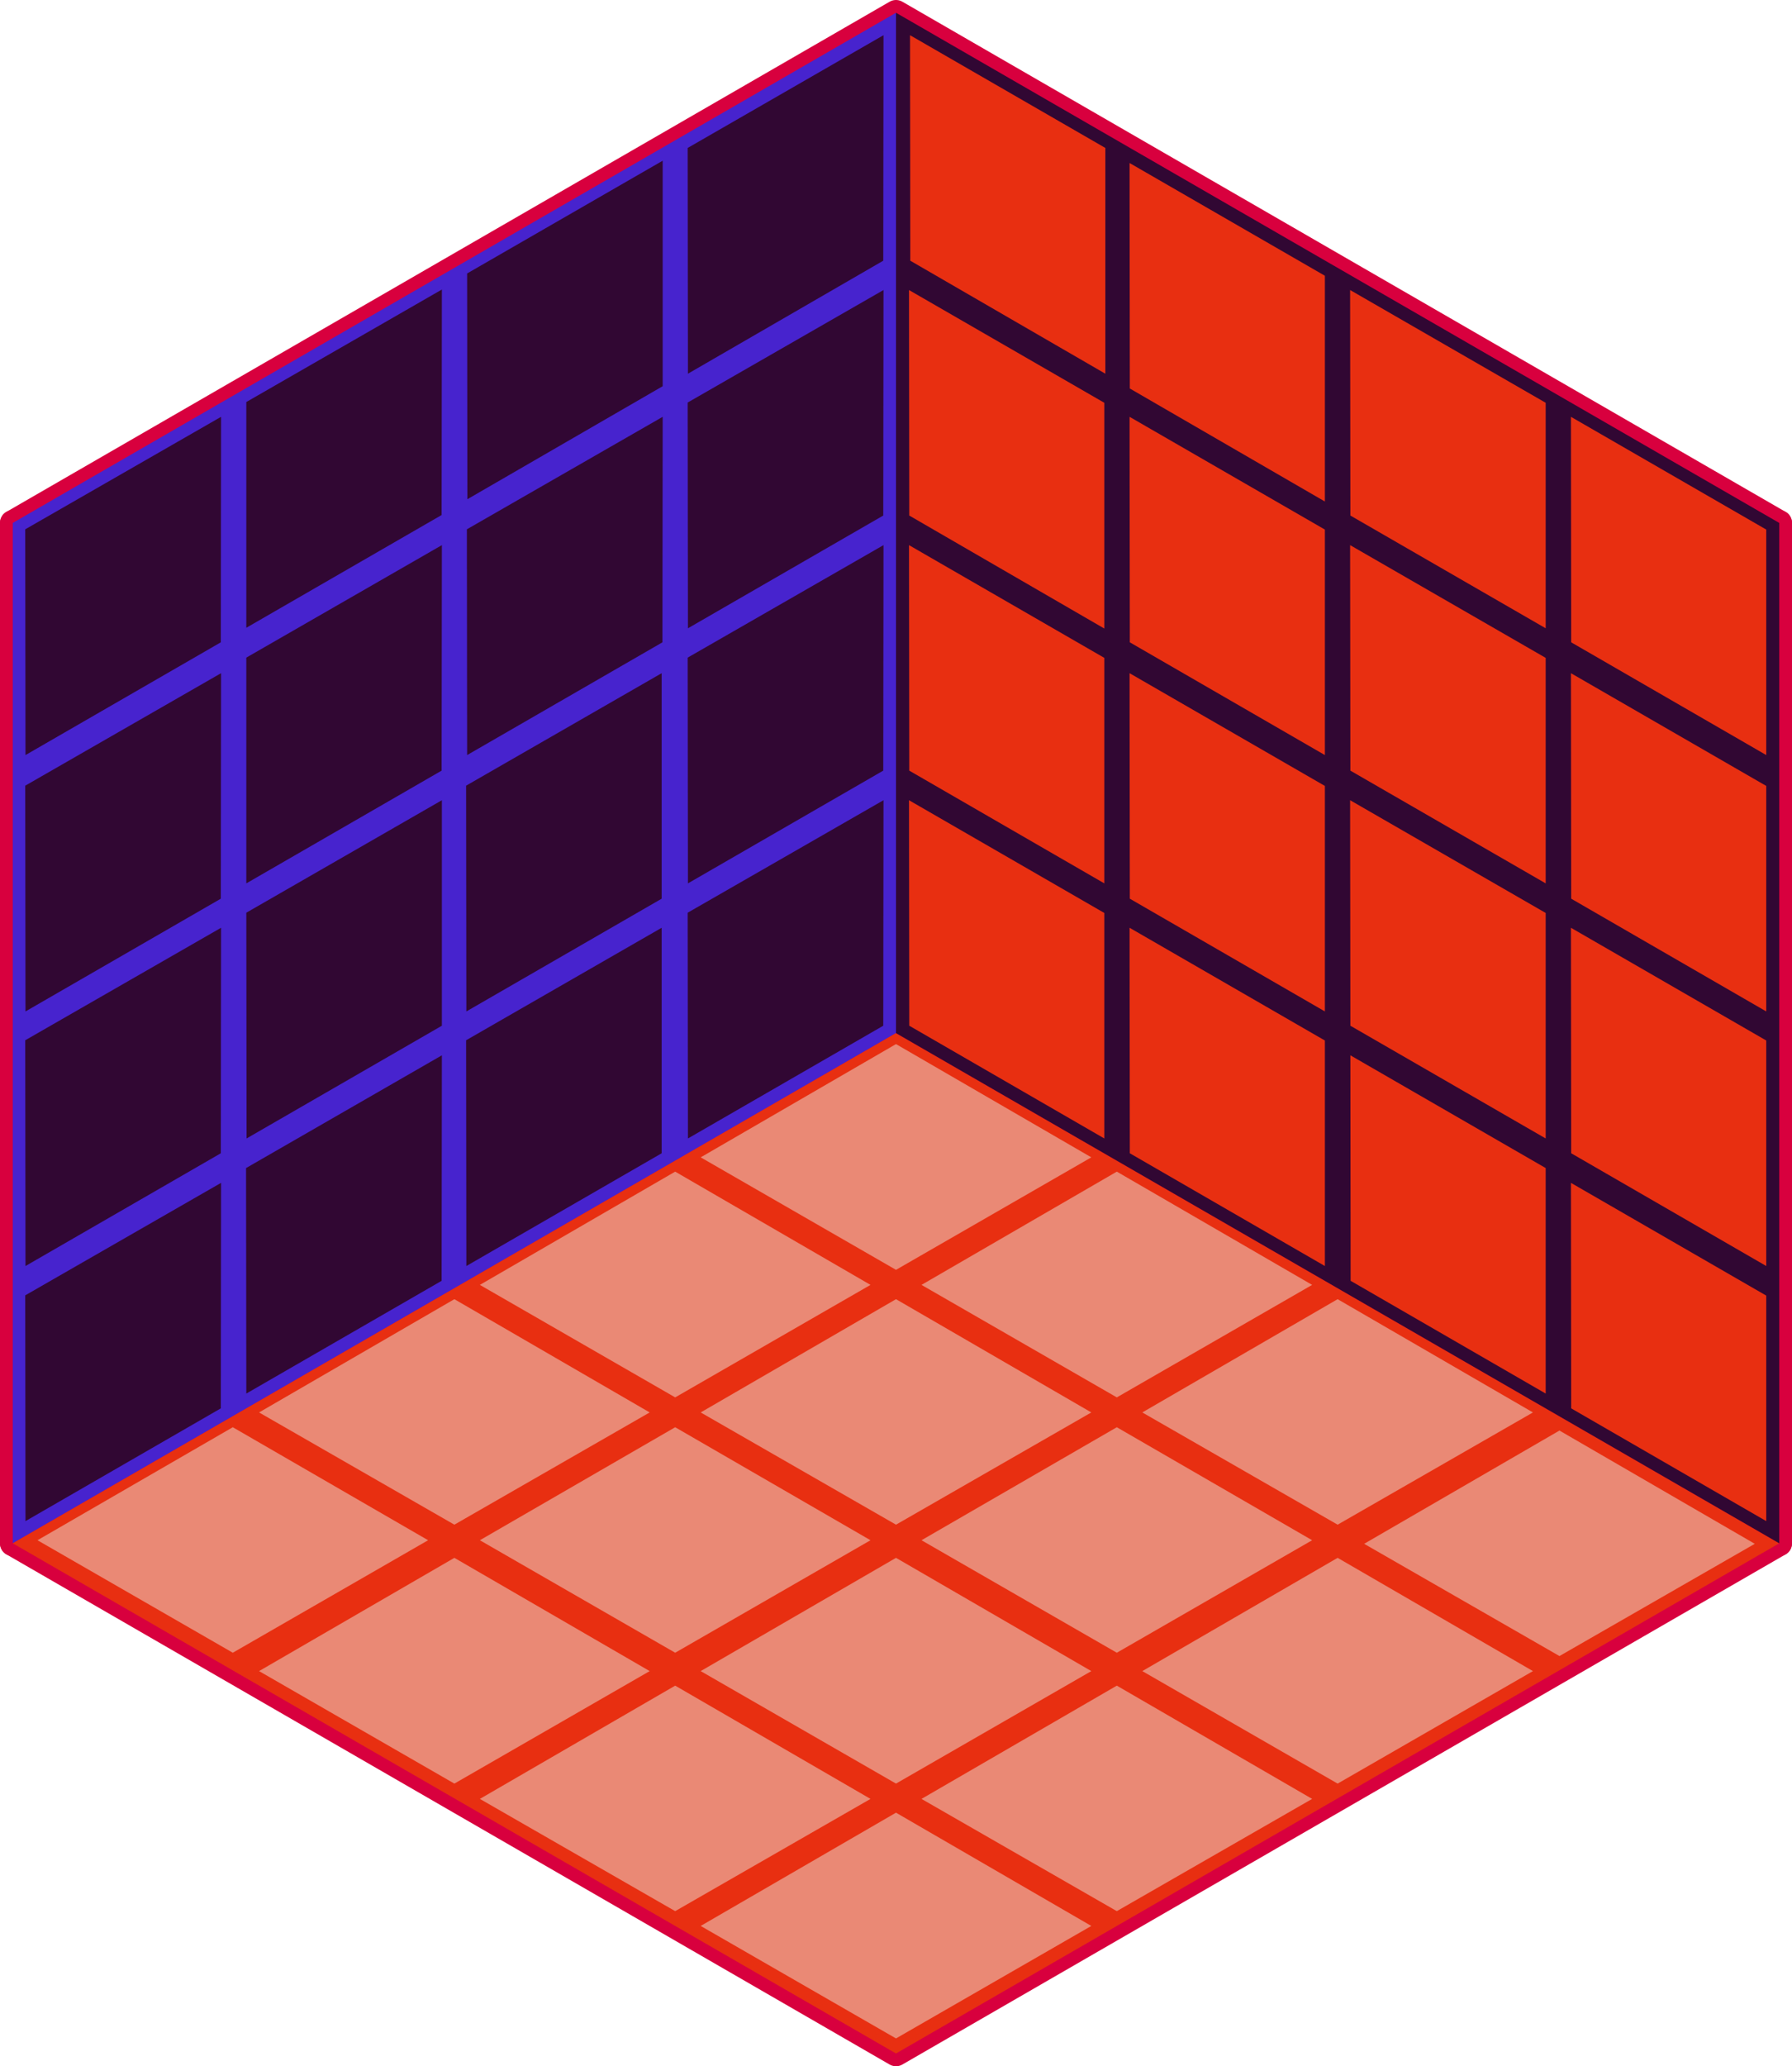 <svg xmlns="http://www.w3.org/2000/svg" viewBox="0 0 70.28 81">
	<defs>
		<style>
			.cls-1{fill:none;stroke:#d8003e;stroke-linecap:round;stroke-linejoin:round;}.hA{fill:#4723ce;}.hC{fill:#e82f11;}.hB{fill:#310733;}.hD{fill:#ea8975;}
		</style>
	</defs>
	<g id="delete_this" data-name="delete this">
		<polygon class="cls-1" points="35.14 0.5 69.78 20.5 69.78 60.5 35.14 80.5 0.5 60.5 0.5 20.5 35.14 0.5" />
		<line class="cls-1" x1="69.78" y1="20.5" x2="0.5" y2="60.5" />
		<line class="cls-1" x1="0.5" y1="20.5" x2="69.78" y2="60.5" />
	</g>
	<g id="hA">
		<polygon class="hA" points="35.14 0.5 35.14 40.5 0.5 60.5 0.5 20.5 35.14 0.5" />
	</g>
	<g id="hC">
		<polyline class="hC" points="35.14 40.5 0.5 60.5 35.14 80.5 69.78 60.5 35.14 40.5" />
	</g>
	<g id="hB">
		<polygon class="hB" points="69.78 20.5 35.14 0.5 35.14 40.5 69.78 60.5 69.78 20.5" />
	</g>
	<g id="hB-4" data-name="hB">
		<polygon class="hB" points="0.99 20.75 1 29.6 8.66 25.18 8.67 16.34 0.99 20.75" />
		<polygon class="hB" points="9.66 15.76 9.66 24.61 17.32 20.19 17.33 11.35 9.66 15.76" />
		<polygon class="hB" points="18.32 10.72 18.33 19.57 25.99 15.14 25.99 6.3 18.32 10.72" />
		<polygon class="hB" points="26.97 5.8 26.98 14.65 34.64 10.22 34.65 1.38 26.97 5.8" />
		<polygon class="hB" points="26.97 15.78 26.98 24.63 34.64 20.21 34.65 11.37 26.97 15.78" />
		<polygon class="hB" points="18.31 20.75 18.32 29.6 25.98 25.18 25.99 16.34 18.31 20.75" />
		<polygon class="hB" points="18.28 30.8 18.29 39.65 25.95 35.23 25.95 26.39 18.28 30.8" />
		<polygon class="hB" points="18.28 40.78 18.29 49.63 25.95 45.21 25.95 36.37 18.28 40.78" />
		<polygon class="hB" points="26.97 25.78 26.98 34.63 34.64 30.21 34.65 21.37 26.97 25.78" />
		<polygon class="hB" points="26.97 35.78 26.98 44.63 34.64 40.21 34.65 31.37 26.97 35.78" />
		<polygon class="hB" points="9.66 25.78 9.66 34.63 17.32 30.21 17.33 21.37 9.66 25.78" />
		<polygon class="hB" points="9.66 35.78 9.67 44.63 17.33 40.21 17.33 31.37 9.66 35.78" />
		<polygon class="hB" points="9.65 45.79 9.66 54.63 17.32 50.21 17.33 41.37 9.65 45.79" />
		<polygon class="hB" points="0.99 30.8 1 39.65 8.66 35.23 8.67 26.39 0.99 30.8" />
		<polygon class="hB" points="0.99 40.78 1 49.63 8.66 45.21 8.67 36.37 0.99 40.78" />
		<polygon class="hB" points="0.99 50.78 1 59.63 8.66 55.21 8.67 46.37 0.99 50.78" />
	</g>
	<g id="hD">
		<polygon class="hD" points="35.14 40.93 27.48 45.37 35.14 49.78 42.8 45.37 35.14 40.93" />
		<polygon class="hD" points="43.8 45.93 36.14 50.37 43.8 54.78 51.46 50.37 43.8 45.93" />
		<polygon class="hD" points="52.46 50.93 44.8 55.37 52.46 59.77 60.12 55.37 52.46 50.93" />
		<polygon class="hD" points="43.8 55.95 36.14 60.38 43.8 64.79 51.46 60.38 43.8 55.95" />
		<polygon class="hD" points="35.14 50.93 27.48 55.37 35.14 59.77 42.8 55.37 35.14 50.93" />
		<polygon class="hD" points="26.48 55.95 18.82 60.38 26.48 64.79 34.14 60.38 26.48 55.95" />
		<polygon class="hD" points="17.82 61.07 10.16 65.51 17.82 69.92 25.48 65.51 17.82 61.07" />
		<polygon class="hD" points="26.48 66.08 18.82 70.52 26.48 74.92 34.14 70.52 26.48 66.08" />
		<polygon class="hD" points="35.14 71.06 27.48 75.5 35.14 79.91 42.8 75.5 35.14 71.06" />
		<polygon class="hD" points="43.8 66.08 36.14 70.52 43.8 74.92 51.46 70.52 43.8 66.08" />
		<polygon class="hD" points="35.14 61.07 27.48 65.51 35.14 69.92 42.8 65.51 35.14 61.07" />
		<polygon class="hD" points="52.46 61.07 44.8 65.51 52.46 69.92 60.12 65.51 52.46 61.07" />
		<polygon class="hD" points="61.16 56.08 53.5 60.52 61.16 64.92 68.82 60.52 61.16 56.08" />
		<polygon class="hD" points="26.48 45.93 18.82 50.37 26.48 54.78 34.14 50.37 26.48 45.93" />
		<polygon class="hD" points="17.82 50.93 10.16 55.37 17.82 59.77 25.48 55.37 17.82 50.93" />
		<polygon class="hD" points="9.13 55.95 1.47 60.38 9.13 64.79 16.79 60.38 9.13 55.95" />
	</g>
	<g id="hC-2" data-name="hC">
		<polygon class="hC" points="43.35 5.8 35.69 1.38 35.7 10.22 43.35 14.65 43.35 5.8" />
		<polygon class="hC" points="43.31 15.79 35.65 11.37 35.66 20.21 43.31 24.64 43.31 15.79" />
		<polygon class="hC" points="43.31 25.79 35.65 21.37 35.66 30.21 43.31 34.63 43.31 25.79" />
		<polygon class="hC" points="43.31 35.79 35.65 31.37 35.66 40.21 43.31 44.63 43.31 35.79" />
		<polygon class="hC" points="51.96 30.81 44.3 26.39 44.31 35.23 51.96 39.65 51.96 30.81" />
		<polygon class="hC" points="51.96 40.79 44.3 36.37 44.31 45.21 51.96 49.63 51.96 40.79" />
		<polygon class="hC" points="60.62 35.79 52.95 31.37 52.96 40.21 60.62 44.63 60.62 35.79" />
		<polygon class="hC" points="69.27 40.79 61.61 36.37 61.62 45.21 69.27 49.63 69.27 40.79" />
		<polygon class="hC" points="69.27 50.79 61.61 46.37 61.62 55.21 69.27 59.63 69.27 50.79" />
		<polygon class="hC" points="60.62 45.79 52.96 41.37 52.97 50.21 60.62 54.63 60.62 45.79" />
		<polygon class="hC" points="51.96 20.76 44.3 16.34 44.31 25.18 51.96 29.6 51.96 20.76" />
		<polygon class="hC" points="60.62 25.79 52.95 21.37 52.96 30.21 60.62 34.63 60.62 25.79" />
		<polygon class="hC" points="69.27 30.81 61.61 26.39 61.62 35.23 69.27 39.65 69.27 30.81" />
		<polygon class="hC" points="51.96 10.81 44.3 6.39 44.31 15.23 51.96 19.66 51.96 10.81" />
		<polygon class="hC" points="60.62 15.79 52.95 11.37 52.96 20.21 60.62 24.63 60.62 15.79" />
		<polygon class="hC" points="69.27 20.76 61.61 16.34 61.62 25.18 69.27 29.6 69.27 20.76" />
	</g>
</svg>
